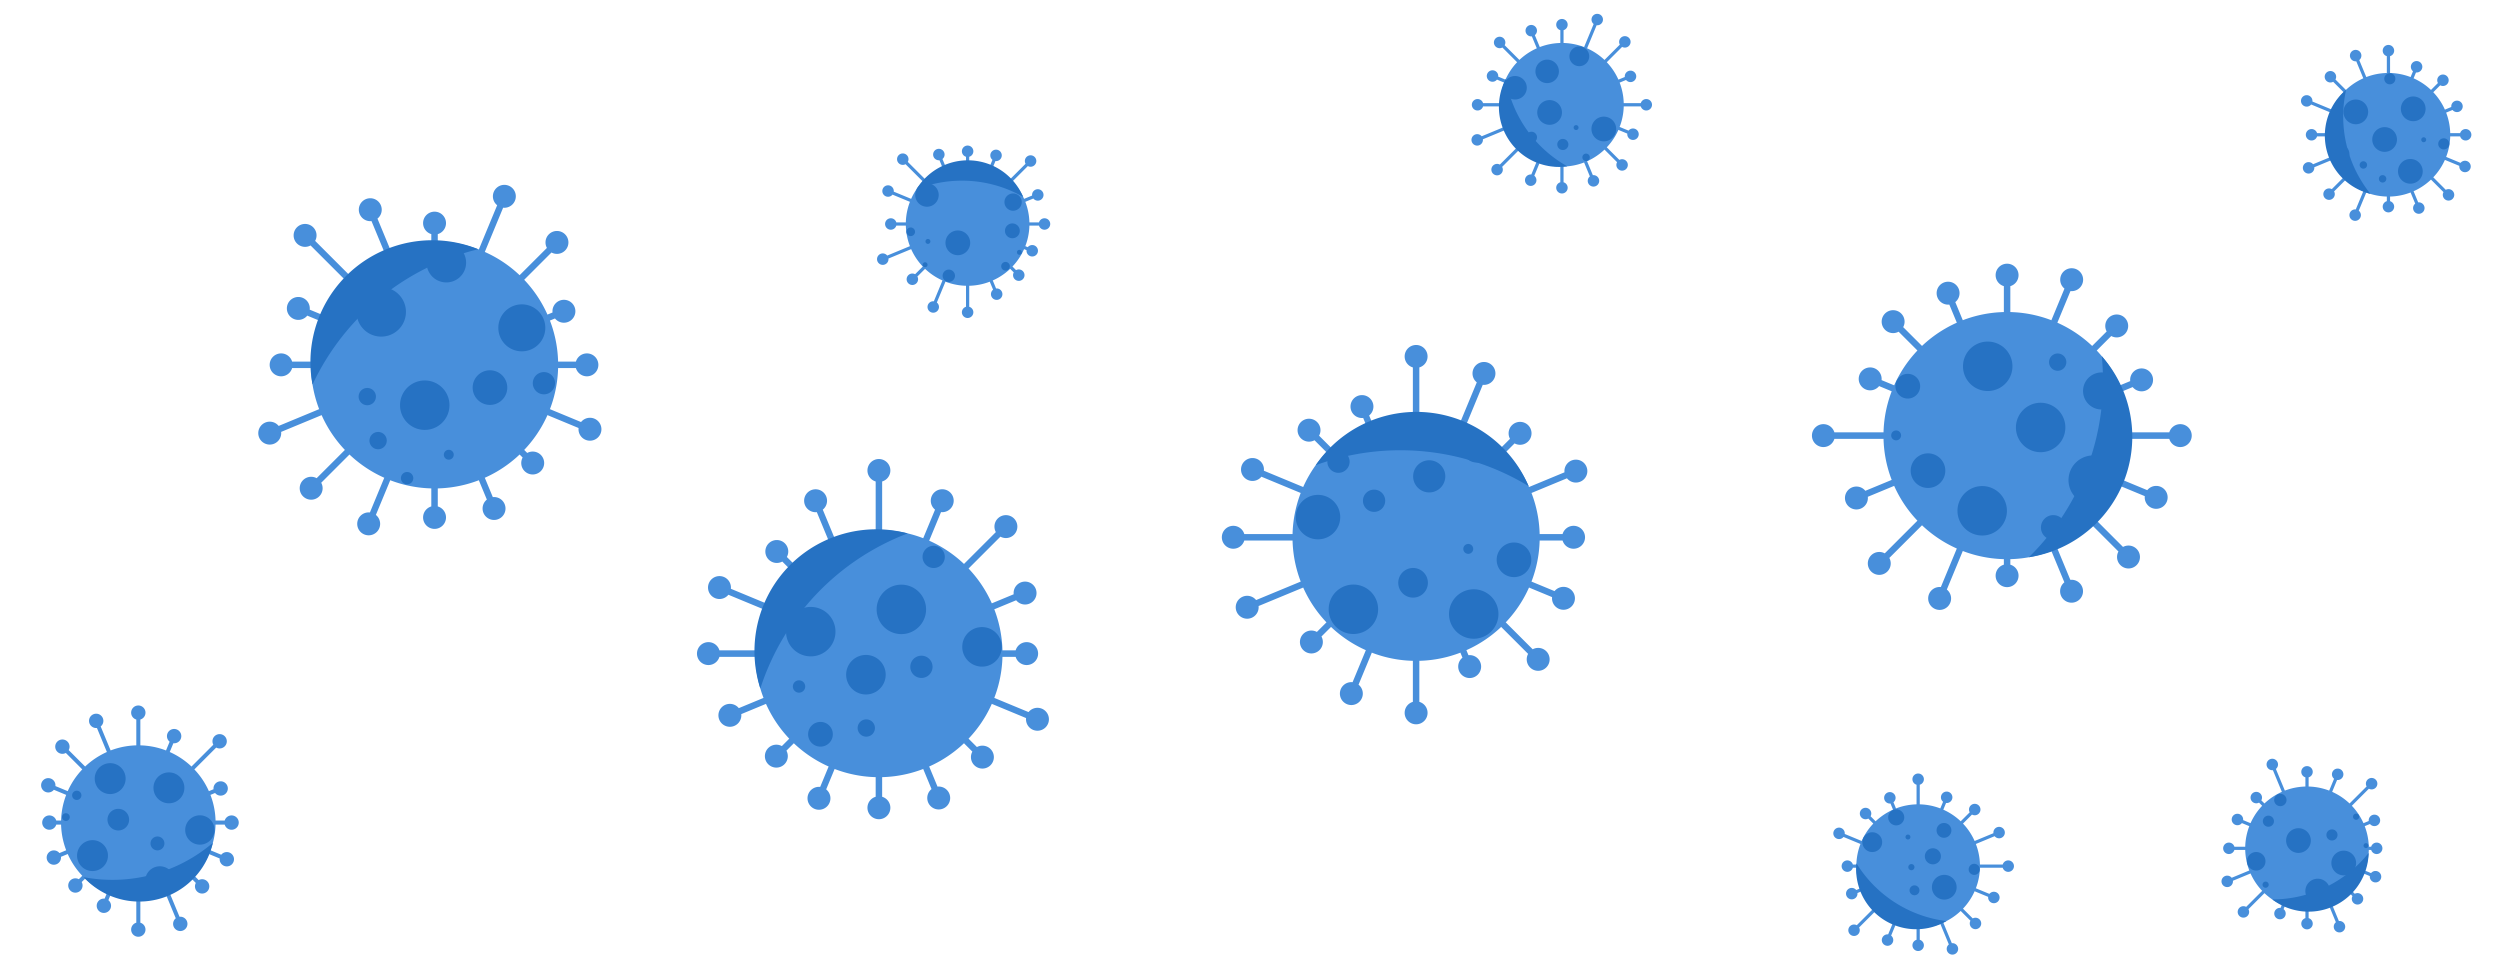 <svg xmlns="http://www.w3.org/2000/svg" version="1.1" xmlns:xlink="http://www.w3.org/1999/xlink" xmlns:svgjs="http://svgjs.dev/svgjs" width="1440" height="560" preserveAspectRatio="none" viewBox="0 0 1440 560"><g mask="url(&quot;#SvgjsMask1001&quot;)" fill="none"><path d="M577.42 374.61L577.42 378.34L591.35 378.34L591.35 374.61zM584.75 376.47 a6.6 6.6 0 1 0 13.2 0 a6.6 6.6 0 1 0 -13.2 0zM572.72 401.99L571.29 405.43L596.86 416.02L598.29 412.58zM590.98 414.3 a6.6 6.6 0 1 0 13.2 0 a6.6 6.6 0 1 0 -13.2 0zM557.89 425.48L555.26 428.12L564.56 437.41L567.19 434.78zM559.27 436.1 a6.6 6.6 0 1 0 13.2 0 a6.6 6.6 0 1 0 -13.2 0zM535.21 441.51L531.77 442.94L538.98 460.36L542.43 458.94zM534.1 459.65 a6.6 6.6 0 1 0 13.2 0 a6.6 6.6 0 1 0 -13.2 0zM508.12 447.64L504.39 447.64L504.39 465.27L508.12 465.27zM499.65 465.27 a6.6 6.6 0 1 0 13.2 0 a6.6 6.6 0 1 0 -13.2 0zM480.74 442.94L477.29 441.51L470 459.11L473.45 460.54zM465.13 459.82 a6.6 6.6 0 1 0 13.2 0 a6.6 6.6 0 1 0 -13.2 0zM457.25 428.12L454.61 425.48L445.86 434.23L448.5 436.86zM440.58 435.54 a6.6 6.6 0 1 0 13.2 0 a6.6 6.6 0 1 0 -13.2 0zM441.21 405.43L439.79 401.99L419.7 410.31L421.13 413.75zM413.81 412.03 a6.6 6.6 0 1 0 13.2 0 a6.6 6.6 0 1 0 -13.2 0zM435.08 378.34L435.08 374.61L408.06 374.61L408.06 378.34zM401.46 376.47 a6.6 6.6 0 1 0 13.2 0 a6.6 6.6 0 1 0 -13.2 0zM439.79 350.96L441.21 347.52L415.13 336.71L413.71 340.16zM407.82 338.43 a6.6 6.6 0 1 0 13.2 0 a6.6 6.6 0 1 0 -13.2 0zM454.61 327.47L457.25 324.83L448.76 316.35L446.12 318.98zM440.84 317.66 a6.6 6.6 0 1 0 13.2 0 a6.6 6.6 0 1 0 -13.2 0zM477.29 311.43L480.74 310.01L471.5 287.72L468.06 289.14zM463.18 288.43 a6.6 6.6 0 1 0 13.2 0 a6.6 6.6 0 1 0 -13.2 0zM504.39 305.3L508.12 305.3L508.12 271L504.39 271zM499.65 271 a6.6 6.6 0 1 0 13.2 0 a6.6 6.6 0 1 0 -13.2 0zM531.77 310.01L535.21 311.43L544.45 289.12L541.01 287.7zM536.13 288.41 a6.6 6.6 0 1 0 13.2 0 a6.6 6.6 0 1 0 -13.2 0zM555.26 324.83L557.89 327.47L580.72 304.64L578.08 302.01zM572.8 303.32 a6.6 6.6 0 1 0 13.2 0 a6.6 6.6 0 1 0 -13.2 0zM571.29 347.52L572.72 350.96L591.16 343.32L589.73 339.88zM583.84 341.6 a6.6 6.6 0 1 0 13.2 0 a6.6 6.6 0 1 0 -13.2 0zM435.06 376.47 a71.19 71.19 0 1 0 142.38 0 a71.19 71.19 0 1 0 -142.38 0z" fill="#488fdb"></path><path d="M437.95 396.57 A70.194 70.194 0 0 1 522.85 307.24M522.85 307.24 A142.387 142.387 0 0 0 437.95 396.57" fill="#2672c3" fill-rule="nonzero"></path><path d="M452.76 363.83 a14.24 14.24 0 1 0 28.48 0 a14.24 14.24 0 1 0 -28.48 0zM487.38 388.63 a11.39 11.39 0 1 0 22.78 0 a11.39 11.39 0 1 0 -22.78 0zM494 419.34 a4.98 4.98 0 1 0 9.96 0 a4.98 4.98 0 1 0 -9.96 0zM504.94 351.01 a14.24 14.24 0 1 0 28.48 0 a14.24 14.24 0 1 0 -28.48 0zM471.21 332.08 a3.56 3.56 0 1 0 7.12 0 a3.56 3.56 0 1 0 -7.12 0zM465.47 422.94 a7.12 7.12 0 1 0 14.24 0 a7.12 7.12 0 1 0 -14.24 0zM554.26 372.59 a11.39 11.39 0 1 0 22.78 0 a11.39 11.39 0 1 0 -22.78 0zM531.39 320.77 a6.41 6.41 0 1 0 12.82 0 a6.41 6.41 0 1 0 -12.82 0zM456.68 395.42 a3.56 3.56 0 1 0 7.12 0 a3.56 3.56 0 1 0 -7.12 0zM524.33 384.09 a6.41 6.41 0 1 0 12.82 0 a6.41 6.41 0 1 0 -12.82 0z" fill="#2672c3" fill-rule="nonzero"></path><path d="M886.85 307.61L886.85 311.34L906.38 311.34L906.38 307.61zM899.78 309.47 a6.6 6.6 0 1 0 13.2 0 a6.6 6.6 0 1 0 -13.2 0zM882.14 334.99L880.72 338.43L899.85 346.36L901.28 342.91zM893.96 344.63 a6.6 6.6 0 1 0 13.2 0 a6.6 6.6 0 1 0 -13.2 0zM867.32 358.48L864.68 361.12L884.67 381.11L887.31 378.47zM879.39 379.79 a6.6 6.6 0 1 0 13.2 0 a6.6 6.6 0 1 0 -13.2 0zM844.64 374.51L841.19 375.94L844.8 384.66L848.25 383.23zM839.93 383.95 a6.6 6.6 0 1 0 13.2 0 a6.6 6.6 0 1 0 -13.2 0zM817.54 380.64L813.81 380.64L813.81 410.6L817.54 410.6zM809.08 410.6 a6.6 6.6 0 1 0 13.2 0 a6.6 6.6 0 1 0 -13.2 0zM790.16 375.94L786.72 374.51L776.66 398.8L780.1 400.23zM771.78 399.51 a6.6 6.6 0 1 0 13.2 0 a6.6 6.6 0 1 0 -13.2 0zM766.67 361.12L764.04 358.48L754.05 368.47L756.68 371.11zM748.76 369.79 a6.6 6.6 0 1 0 13.2 0 a6.6 6.6 0 1 0 -13.2 0zM750.64 338.43L749.21 334.99L717.66 348.06L719.09 351.5zM711.78 349.78 a6.6 6.6 0 1 0 13.2 0 a6.6 6.6 0 1 0 -13.2 0zM744.51 311.34L744.51 307.61L710.38 307.61L710.38 311.34zM703.78 309.47 a6.6 6.6 0 1 0 13.2 0 a6.6 6.6 0 1 0 -13.2 0zM749.21 283.96L750.64 280.52L722.14 268.71L720.71 272.15zM714.83 270.43 a6.6 6.6 0 1 0 13.2 0 a6.6 6.6 0 1 0 -13.2 0zM764.04 260.47L766.67 257.83L755.32 246.48L752.68 249.11zM747.4 247.79 a6.6 6.6 0 1 0 13.2 0 a6.6 6.6 0 1 0 -13.2 0zM786.72 244.44L790.16 243.01L786.21 233.47L782.77 234.89zM777.89 234.18 a6.6 6.6 0 1 0 13.2 0 a6.6 6.6 0 1 0 -13.2 0zM813.81 238.3L817.54 238.3L817.54 205.31L813.81 205.31zM809.08 205.31 a6.6 6.6 0 1 0 13.2 0 a6.6 6.6 0 1 0 -13.2 0zM841.19 243.01L844.64 244.44L856.49 215.81L853.05 214.39zM848.17 215.1 a6.6 6.6 0 1 0 13.2 0 a6.6 6.6 0 1 0 -13.2 0zM864.68 257.83L867.32 260.47L876.87 250.91L874.24 248.28zM868.96 249.6 a6.6 6.6 0 1 0 13.2 0 a6.6 6.6 0 1 0 -13.2 0zM880.72 280.52L882.14 283.96L908.42 273.08L906.99 269.63zM901.11 271.36 a6.6 6.6 0 1 0 13.2 0 a6.6 6.6 0 1 0 -13.2 0zM744.49 309.47 a71.19 71.19 0 1 0 142.38 0 a71.19 71.19 0 1 0 -142.38 0z" fill="#488fdb"></path><path d="M757.85 267.95 A70.194 70.194 0 0 1 880.49 280.02M880.49 280.02 A142.387 142.387 0 0 0 757.85 267.95" fill="#2672c3" fill-rule="nonzero"></path><path d="M842.18 257.9 a8.54 8.54 0 1 0 17.08 0 a8.54 8.54 0 1 0 -17.08 0zM765.32 350.95 a14.24 14.24 0 1 0 28.48 0 a14.24 14.24 0 1 0 -28.48 0zM813.97 274.38 a9.26 9.26 0 1 0 18.52 0 a9.26 9.26 0 1 0 -18.52 0zM834.63 353.67 a14.24 14.24 0 1 0 28.48 0 a14.24 14.24 0 1 0 -28.48 0zM746.35 297.85 a12.81 12.81 0 1 0 25.62 0 a12.81 12.81 0 1 0 -25.62 0zM862.08 322.45 a9.97 9.97 0 1 0 19.94 0 a9.97 9.97 0 1 0 -19.94 0zM805.39 335.69 a8.54 8.54 0 1 0 17.08 0 a8.54 8.54 0 1 0 -17.08 0zM785.06 288.44 a6.41 6.41 0 1 0 12.82 0 a6.41 6.41 0 1 0 -12.82 0zM842.87 316.17 a2.85 2.85 0 1 0 5.7 0 a2.85 2.85 0 1 0 -5.7 0zM764.55 265.94 a6.41 6.41 0 1 0 12.82 0 a6.41 6.41 0 1 0 -12.82 0z" fill="#2672c3" fill-rule="nonzero"></path><path d="M592.94 128.09L592.94 129.95L601.63 129.95L601.63 128.09zM598.33 129.02 a3.3 3.3 0 1 0 6.6 0 a3.3 3.3 0 1 0 -6.6 0zM590.58 141.78L589.87 143.5L594.21 145.3L594.93 143.58zM591.27 144.44 a3.3 3.3 0 1 0 6.6 0 a3.3 3.3 0 1 0 -6.6 0zM583.17 153.52L581.85 154.84L586.16 159.15L587.48 157.83zM583.52 158.49 a3.3 3.3 0 1 0 6.6 0 a3.3 3.3 0 1 0 -6.6 0zM571.83 161.54L570.11 162.25L573.23 169.79L574.95 169.08zM570.79 169.44 a3.3 3.3 0 1 0 6.6 0 a3.3 3.3 0 1 0 -6.6 0zM558.28 164.61L556.42 164.61L556.42 179.87L558.28 179.87zM554.05 179.87 a3.3 3.3 0 1 0 6.6 0 a3.3 3.3 0 1 0 -6.6 0zM544.59 162.25L542.87 161.54L536.69 176.46L538.41 177.17zM534.25 176.82 a3.3 3.3 0 1 0 6.6 0 a3.3 3.3 0 1 0 -6.6 0zM532.85 154.84L531.53 153.52L524.86 160.19L526.18 161.51zM522.22 160.85 a3.3 3.3 0 1 0 6.6 0 a3.3 3.3 0 1 0 -6.6 0zM524.83 143.5L524.12 141.78L508.12 148.41L508.83 150.13zM505.17 149.27 a3.3 3.3 0 1 0 6.6 0 a3.3 3.3 0 1 0 -6.6 0zM521.77 129.95L521.77 128.09L513.11 128.09L513.11 129.95zM509.81 129.02 a3.3 3.3 0 1 0 6.6 0 a3.3 3.3 0 1 0 -6.6 0zM524.12 116.26L524.83 114.54L511.88 109.18L511.17 110.9zM508.22 110.04 a3.3 3.3 0 1 0 6.6 0 a3.3 3.3 0 1 0 -6.6 0zM531.53 104.52L532.85 103.2L520.66 91.02L519.35 92.33zM516.7 91.68 a3.3 3.3 0 1 0 6.6 0 a3.3 3.3 0 1 0 -6.6 0zM542.87 96.5L544.59 95.79L541.64 88.67L539.92 89.38zM537.48 89.02 a3.3 3.3 0 1 0 6.6 0 a3.3 3.3 0 1 0 -6.6 0zM556.42 93.44L558.28 93.44L558.28 87.14L556.42 87.14zM554.05 87.14 a3.3 3.3 0 1 0 6.6 0 a3.3 3.3 0 1 0 -6.6 0zM570.11 95.79L571.83 96.5L574.58 89.86L572.86 89.15zM570.42 89.5 a3.3 3.3 0 1 0 6.6 0 a3.3 3.3 0 1 0 -6.6 0zM581.85 103.2L583.17 104.52L594.28 93.41L592.96 92.09zM590.32 92.75 a3.3 3.3 0 1 0 6.6 0 a3.3 3.3 0 1 0 -6.6 0zM589.87 114.54L590.58 116.26L598.12 113.14L597.41 111.42zM594.47 112.28 a3.3 3.3 0 1 0 6.6 0 a3.3 3.3 0 1 0 -6.6 0zM521.75 129.02 a35.6 35.6 0 1 0 71.2 0 a35.6 35.6 0 1 0 -71.2 0z" fill="#488fdb"></path><path d="M527.87 109.07 A34.597 34.597 0 0 1 589.33 113.39M589.33 113.39 A71.194 71.194 0 0 0 527.87 109.07" fill="#2672c3" fill-rule="nonzero"></path><path d="M522.08 133.51 a2.49 2.49 0 1 0 4.98 0 a2.49 2.49 0 1 0 -4.98 0zM527.18 112.32 a6.76 6.76 0 1 0 13.52 0 a6.76 6.76 0 1 0 -13.52 0zM542.95 158.84 a3.56 3.56 0 1 0 7.12 0 a3.56 3.56 0 1 0 -7.12 0zM531.43 152.49 a1.42 1.42 0 1 0 2.84 0 a1.42 1.42 0 1 0 -2.84 0zM544.59 139.87 a7.12 7.12 0 1 0 14.24 0 a7.12 7.12 0 1 0 -14.24 0zM585.76 145.33 a1.42 1.42 0 1 0 2.84 0 a1.42 1.42 0 1 0 -2.84 0zM578.86 132.96 a4.27 4.27 0 1 0 8.54 0 a4.27 4.27 0 1 0 -8.54 0zM578.56 116.41 a4.98 4.98 0 1 0 9.96 0 a4.98 4.98 0 1 0 -9.96 0zM576.69 153.36 a2.49 2.49 0 1 0 4.98 0 a2.49 2.49 0 1 0 -4.98 0zM533.07 139.06 a1.42 1.42 0 1 0 2.84 0 a1.42 1.42 0 1 0 -2.84 0z" fill="#2672c3" fill-rule="nonzero"></path><path d="M321.47 208.29L321.47 212.02L338.06 212.02L338.06 208.29zM331.46 210.16 a6.6 6.6 0 1 0 13.2 0 a6.6 6.6 0 1 0 -13.2 0zM316.76 235.67L315.34 239.11L339.11 248.96L340.53 245.52zM333.22 247.24 a6.6 6.6 0 1 0 13.2 0 a6.6 6.6 0 1 0 -13.2 0zM301.94 259.16L299.3 261.8L305.53 268.02L308.16 265.39zM300.24 266.7 a6.6 6.6 0 1 0 13.2 0 a6.6 6.6 0 1 0 -13.2 0zM279.25 275.2L275.81 276.62L282.85 293.61L286.29 292.19zM277.97 292.9 a6.6 6.6 0 1 0 13.2 0 a6.6 6.6 0 1 0 -13.2 0zM252.16 281.33L248.43 281.33L248.43 298.04L252.16 298.04zM243.7 298.04 a6.6 6.6 0 1 0 13.2 0 a6.6 6.6 0 1 0 -13.2 0zM224.78 276.62L221.34 275.2L210.64 301.03L214.08 302.45zM205.76 301.74 a6.6 6.6 0 1 0 13.2 0 a6.6 6.6 0 1 0 -13.2 0zM201.29 261.8L198.66 259.16L177.91 279.91L180.54 282.55zM172.63 281.23 a6.6 6.6 0 1 0 13.2 0 a6.6 6.6 0 1 0 -13.2 0zM185.26 239.11L183.83 235.67L154.66 247.76L156.08 251.2zM148.77 249.48 a6.6 6.6 0 1 0 13.2 0 a6.6 6.6 0 1 0 -13.2 0zM179.13 212.02L179.13 208.29L161.93 208.29L161.93 212.02zM155.33 210.16 a6.6 6.6 0 1 0 13.2 0 a6.6 6.6 0 1 0 -13.2 0zM183.83 184.64L185.26 181.2L172.56 175.94L171.13 179.38zM165.24 177.66 a6.6 6.6 0 1 0 13.2 0 a6.6 6.6 0 1 0 -13.2 0zM198.66 161.15L201.29 158.51L177.05 134.27L174.42 136.91zM169.13 135.59 a6.6 6.6 0 1 0 13.2 0 a6.6 6.6 0 1 0 -13.2 0zM221.34 145.12L224.78 143.69L215 120.08L211.56 121.5zM206.68 120.79 a6.6 6.6 0 1 0 13.2 0 a6.6 6.6 0 1 0 -13.2 0zM248.43 138.99L252.16 138.99L252.16 128.52L248.43 128.52zM243.7 128.52 a6.6 6.6 0 1 0 13.2 0 a6.6 6.6 0 1 0 -13.2 0zM275.81 143.69L279.25 145.12L292.23 113.79L288.79 112.36zM283.91 113.08 a6.6 6.6 0 1 0 13.2 0 a6.6 6.6 0 1 0 -13.2 0zM299.3 158.51L301.94 161.15L322.13 140.96L319.49 138.33zM314.21 139.64 a6.6 6.6 0 1 0 13.2 0 a6.6 6.6 0 1 0 -13.2 0zM315.34 181.2L316.76 184.64L325.53 181.01L324.1 177.57zM318.22 179.29 a6.6 6.6 0 1 0 13.2 0 a6.6 6.6 0 1 0 -13.2 0zM179.11 210.16 a71.19 71.19 0 1 0 142.38 0 a71.19 71.19 0 1 0 -142.38 0z" fill="#488fdb"></path><path d="M180.01 221.5 A70.194 70.194 0 0 1 275.47 143.56M275.47 143.56 A142.387 142.387 0 0 0 180.01 221.5" fill="#2672c3" fill-rule="nonzero"></path><path d="M230.93 275.43 a3.56 3.56 0 1 0 7.12 0 a3.56 3.56 0 1 0 -7.12 0zM205.35 179.65 a14.24 14.24 0 1 0 28.48 0 a14.24 14.24 0 1 0 -28.48 0zM230.42 233.39 a14.24 14.24 0 1 0 28.48 0 a14.24 14.24 0 1 0 -28.48 0zM272.25 223.26 a9.97 9.97 0 1 0 19.94 0 a9.97 9.97 0 1 0 -19.94 0zM306.89 220.73 a6.41 6.41 0 1 0 12.82 0 a6.41 6.41 0 1 0 -12.82 0zM287.04 188.84 a13.53 13.53 0 1 0 27.06 0 a13.53 13.53 0 1 0 -27.06 0zM245.7 151.29 a11.39 11.39 0 1 0 22.78 0 a11.39 11.39 0 1 0 -22.78 0zM212.81 253.79 a4.98 4.98 0 1 0 9.96 0 a4.98 4.98 0 1 0 -9.96 0zM255.65 261.93 a2.85 2.85 0 1 0 5.7 0 a2.85 2.85 0 1 0 -5.7 0zM206.57 228.44 a4.98 4.98 0 1 0 9.96 0 a4.98 4.98 0 1 0 -9.96 0z" fill="#2672c3" fill-rule="nonzero"></path><path d="M1140.44 497.96L1140.44 499.82L1156.74 499.82L1156.74 497.96zM1153.44 498.89 a3.3 3.3 0 1 0 6.6 0 a3.3 3.3 0 1 0 -6.6 0zM1138.09 511.65L1137.38 513.37L1148.12 517.81L1148.83 516.09zM1145.17 516.95 a3.3 3.3 0 1 0 6.6 0 a3.3 3.3 0 1 0 -6.6 0zM1130.68 523.39L1129.36 524.71L1137.22 532.57L1138.54 531.25zM1134.58 531.91 a3.3 3.3 0 1 0 6.6 0 a3.3 3.3 0 1 0 -6.6 0zM1119.34 531.41L1117.62 532.12L1123.74 546.91L1125.47 546.2zM1121.3 546.56 a3.3 3.3 0 1 0 6.6 0 a3.3 3.3 0 1 0 -6.6 0zM1105.79 534.47L1103.93 534.47L1103.93 544.49L1105.79 544.49zM1101.56 544.49 a3.3 3.3 0 1 0 6.6 0 a3.3 3.3 0 1 0 -6.6 0zM1092.1 532.12L1090.38 531.41L1086.36 541.13L1088.08 541.84zM1083.92 541.48 a3.3 3.3 0 1 0 6.6 0 a3.3 3.3 0 1 0 -6.6 0zM1080.36 524.71L1079.04 523.39L1067.27 535.16L1068.59 536.48zM1064.63 535.82 a3.3 3.3 0 1 0 6.6 0 a3.3 3.3 0 1 0 -6.6 0zM1072.34 513.37L1071.63 511.65L1066.25 513.87L1066.96 515.6zM1063.31 514.73 a3.3 3.3 0 1 0 6.6 0 a3.3 3.3 0 1 0 -6.6 0zM1069.28 499.82L1069.28 497.96L1064.08 497.96L1064.08 499.82zM1060.78 498.89 a3.3 3.3 0 1 0 6.6 0 a3.3 3.3 0 1 0 -6.6 0zM1071.63 486.13L1072.34 484.41L1059.65 479.15L1058.93 480.87zM1055.99 480.01 a3.3 3.3 0 1 0 6.6 0 a3.3 3.3 0 1 0 -6.6 0zM1079.04 474.39L1080.36 473.07L1075.22 467.93L1073.9 469.25zM1071.26 468.59 a3.3 3.3 0 1 0 6.6 0 a3.3 3.3 0 1 0 -6.6 0zM1090.38 466.37L1092.1 465.66L1089.42 459.18L1087.7 459.89zM1085.26 459.54 a3.3 3.3 0 1 0 6.6 0 a3.3 3.3 0 1 0 -6.6 0zM1103.93 463.3L1105.79 463.3L1105.79 448.84L1103.93 448.84zM1101.56 448.84 a3.3 3.3 0 1 0 6.6 0 a3.3 3.3 0 1 0 -6.6 0zM1117.62 465.66L1119.34 466.37L1122.14 459.61L1120.42 458.89zM1117.98 459.25 a3.3 3.3 0 1 0 6.6 0 a3.3 3.3 0 1 0 -6.6 0zM1129.36 473.07L1130.68 474.39L1138.11 466.95L1136.8 465.64zM1134.15 466.3 a3.3 3.3 0 1 0 6.6 0 a3.3 3.3 0 1 0 -6.6 0zM1137.38 484.41L1138.09 486.13L1151.85 480.43L1151.14 478.71zM1148.19 479.57 a3.3 3.3 0 1 0 6.6 0 a3.3 3.3 0 1 0 -6.6 0zM1069.26 498.89 a35.6 35.6 0 1 0 71.2 0 a35.6 35.6 0 1 0 -71.2 0z" fill="#488fdb"></path><path d="M1121.14 530.54 A34.597 34.597 0 0 1 1069.3 497.24M1069.3 497.24 A71.194 71.194 0 0 0 1121.14 530.54" fill="#2672c3" fill-rule="nonzero"></path><path d="M1087.59 470.79 a4.63 4.63 0 1 0 9.26 0 a4.63 4.63 0 1 0 -9.26 0zM1097.56 482.13 a1.42 1.42 0 1 0 2.84 0 a1.42 1.42 0 1 0 -2.84 0zM1072.73 485.08 a5.7 5.7 0 1 0 11.4 0 a5.7 5.7 0 1 0 -11.4 0zM1112.78 511.04 a7.12 7.12 0 1 0 14.24 0 a7.12 7.12 0 1 0 -14.24 0zM1133.95 500.75 a3.2 3.2 0 1 0 6.4 0 a3.2 3.2 0 1 0 -6.4 0zM1108.71 493.23 a4.63 4.63 0 1 0 9.26 0 a4.63 4.63 0 1 0 -9.26 0zM1099.3 531.46 a2.85 2.85 0 1 0 5.7 0 a2.85 2.85 0 1 0 -5.7 0zM1099.18 499.48 a1.78 1.78 0 1 0 3.56 0 a1.78 1.78 0 1 0 -3.56 0zM1115.46 478.3 a4.27 4.27 0 1 0 8.54 0 a4.27 4.27 0 1 0 -8.54 0zM1099.9 512.82 a2.85 2.85 0 1 0 5.7 0 a2.85 2.85 0 1 0 -5.7 0z" fill="#2672c3" fill-rule="nonzero"></path><path d="M1364.42 487.7L1364.42 489.56L1368.97 489.56L1368.97 487.7zM1365.67 488.63 a3.3 3.3 0 1 0 6.6 0 a3.3 3.3 0 1 0 -6.6 0zM1362.07 501.39L1361.36 503.11L1367.95 505.84L1368.66 504.12zM1365 504.98 a3.3 3.3 0 1 0 6.6 0 a3.3 3.3 0 1 0 -6.6 0zM1354.66 513.13L1353.34 514.45L1357.27 518.38L1358.58 517.06zM1354.63 517.72 a3.3 3.3 0 1 0 6.6 0 a3.3 3.3 0 1 0 -6.6 0zM1343.32 521.15L1341.6 521.86L1346.68 534.13L1348.4 533.42zM1344.24 533.78 a3.3 3.3 0 1 0 6.6 0 a3.3 3.3 0 1 0 -6.6 0zM1329.77 524.21L1327.91 524.21L1327.91 532.02L1329.77 532.02zM1325.54 532.02 a3.3 3.3 0 1 0 6.6 0 a3.3 3.3 0 1 0 -6.6 0zM1316.08 521.86L1314.36 521.15L1312.41 525.86L1314.13 526.57zM1309.97 526.22 a3.3 3.3 0 1 0 6.6 0 a3.3 3.3 0 1 0 -6.6 0zM1304.34 514.45L1303.02 513.13L1291.55 524.6L1292.87 525.92zM1288.91 525.26 a3.3 3.3 0 1 0 6.6 0 a3.3 3.3 0 1 0 -6.6 0zM1296.32 503.11L1295.61 501.39L1282.52 506.81L1283.24 508.53zM1279.58 507.67 a3.3 3.3 0 1 0 6.6 0 a3.3 3.3 0 1 0 -6.6 0zM1293.25 489.56L1293.25 487.7L1283.84 487.7L1283.84 489.56zM1280.54 488.63 a3.3 3.3 0 1 0 6.6 0 a3.3 3.3 0 1 0 -6.6 0zM1295.61 475.87L1296.32 474.15L1289.11 471.17L1288.4 472.89zM1285.46 472.03 a3.3 3.3 0 1 0 6.6 0 a3.3 3.3 0 1 0 -6.6 0zM1303.02 464.13L1304.34 462.81L1300.28 458.75L1298.96 460.07zM1296.32 459.41 a3.3 3.3 0 1 0 6.6 0 a3.3 3.3 0 1 0 -6.6 0zM1314.36 456.11L1316.08 455.4L1309.7 439.99L1307.98 440.7zM1305.54 440.34 a3.3 3.3 0 1 0 6.6 0 a3.3 3.3 0 1 0 -6.6 0zM1327.91 453.05L1329.77 453.05L1329.77 444.58L1327.91 444.58zM1325.54 444.58 a3.3 3.3 0 1 0 6.6 0 a3.3 3.3 0 1 0 -6.6 0zM1341.6 455.4L1343.32 456.11L1347.36 446.35L1345.64 445.64zM1343.2 446 a3.3 3.3 0 1 0 6.6 0 a3.3 3.3 0 1 0 -6.6 0zM1353.34 462.81L1354.66 464.13L1366.72 452.06L1365.41 450.75zM1362.76 451.4 a3.3 3.3 0 1 0 6.6 0 a3.3 3.3 0 1 0 -6.6 0zM1361.36 474.15L1362.07 475.87L1368.03 473.41L1367.32 471.68zM1364.37 472.54 a3.3 3.3 0 1 0 6.6 0 a3.3 3.3 0 1 0 -6.6 0zM1293.24 488.63 a35.6 35.6 0 1 0 71.2 0 a35.6 35.6 0 1 0 -71.2 0z" fill="#488fdb"></path><path d="M1364.34 491.3 A34.597 34.597 0 0 1 1308.84 518.08M1308.84 518.08 A71.194 71.194 0 0 0 1364.34 491.3" fill="#2672c3" fill-rule="nonzero"></path><path d="M1327.88 513.26 a7.12 7.12 0 1 0 14.24 0 a7.12 7.12 0 1 0 -14.24 0zM1342.87 497.1 a7.12 7.12 0 1 0 14.24 0 a7.12 7.12 0 1 0 -14.24 0zM1340.01 480.93 a3.2 3.2 0 1 0 6.4 0 a3.2 3.2 0 1 0 -6.4 0zM1361.4 487.08 a1.42 1.42 0 1 0 2.84 0 a1.42 1.42 0 1 0 -2.84 0zM1294.24 496.1 a5.34 5.34 0 1 0 10.68 0 a5.34 5.34 0 1 0 -10.68 0zM1316.8 484.16 a7.12 7.12 0 1 0 14.24 0 a7.12 7.12 0 1 0 -14.24 0zM1309.92 460.8 a3.56 3.56 0 1 0 7.12 0 a3.56 3.56 0 1 0 -7.12 0zM1303.4 473.01 a3.2 3.2 0 1 0 6.4 0 a3.2 3.2 0 1 0 -6.4 0zM1355.34 470.43 a1.78 1.78 0 1 0 3.56 0 a1.78 1.78 0 1 0 -3.56 0zM1303.21 509.58 a1.78 1.78 0 1 0 3.56 0 a1.78 1.78 0 1 0 -3.56 0z" fill="#2672c3" fill-rule="nonzero"></path><path d="M1411.33 76.69L1411.33 78.56L1420.21 78.56L1420.21 76.69zM1416.91 77.63 a3.3 3.3 0 1 0 6.6 0 a3.3 3.3 0 1 0 -6.6 0zM1408.98 90.38L1408.26 92.1L1419.49 96.75L1420.2 95.03zM1416.55 95.89 a3.3 3.3 0 1 0 6.6 0 a3.3 3.3 0 1 0 -6.6 0zM1401.57 102.13L1400.25 103.45L1409.69 112.89L1411.01 111.58zM1407.05 112.24 a3.3 3.3 0 1 0 6.6 0 a3.3 3.3 0 1 0 -6.6 0zM1390.22 110.15L1388.5 110.86L1392.37 120.21L1394.1 119.5zM1389.94 119.85 a3.3 3.3 0 1 0 6.6 0 a3.3 3.3 0 1 0 -6.6 0zM1376.68 113.21L1374.81 113.21L1374.81 119.04L1376.68 119.04zM1372.44 119.04 a3.3 3.3 0 1 0 6.6 0 a3.3 3.3 0 1 0 -6.6 0zM1362.99 110.86L1361.27 110.15L1355.71 123.55L1357.44 124.26zM1353.27 123.91 a3.3 3.3 0 1 0 6.6 0 a3.3 3.3 0 1 0 -6.6 0zM1351.24 103.45L1349.92 102.13L1340.88 111.17L1342.2 112.49zM1338.24 111.83 a3.3 3.3 0 1 0 6.6 0 a3.3 3.3 0 1 0 -6.6 0zM1343.23 92.1L1342.51 90.38L1329.39 95.82L1330.11 97.54zM1326.45 96.68 a3.3 3.3 0 1 0 6.6 0 a3.3 3.3 0 1 0 -6.6 0zM1340.16 78.56L1340.16 76.69L1331.46 76.69L1331.46 78.56zM1328.16 77.63 a3.3 3.3 0 1 0 6.6 0 a3.3 3.3 0 1 0 -6.6 0zM1342.51 64.87L1343.23 63.15L1329.02 57.26L1328.3 58.98zM1325.36 58.12 a3.3 3.3 0 1 0 6.6 0 a3.3 3.3 0 1 0 -6.6 0zM1349.92 53.12L1351.24 51.81L1342.98 43.55L1341.66 44.86zM1339.02 44.21 a3.3 3.3 0 1 0 6.6 0 a3.3 3.3 0 1 0 -6.6 0zM1361.27 45.11L1362.99 44.39L1357.72 31.67L1356 32.39zM1353.56 32.03 a3.3 3.3 0 1 0 6.6 0 a3.3 3.3 0 1 0 -6.6 0zM1374.81 42.04L1376.68 42.04L1376.68 29.18L1374.81 29.18zM1372.44 29.18 a3.3 3.3 0 1 0 6.6 0 a3.3 3.3 0 1 0 -6.6 0zM1388.5 44.39L1390.22 45.11L1392.83 38.82L1391.1 38.11zM1388.66 38.47 a3.3 3.3 0 1 0 6.6 0 a3.3 3.3 0 1 0 -6.6 0zM1400.25 51.81L1401.57 53.12L1407.8 46.89L1406.48 45.58zM1403.84 46.23 a3.3 3.3 0 1 0 6.6 0 a3.3 3.3 0 1 0 -6.6 0zM1408.26 63.15L1408.98 64.87L1415.58 62.13L1414.87 60.41zM1411.93 61.27 a3.3 3.3 0 1 0 6.6 0 a3.3 3.3 0 1 0 -6.6 0zM1340.14 77.63 a35.6 35.6 0 1 0 71.2 0 a35.6 35.6 0 1 0 -71.2 0z" fill="#488fdb"></path><path d="M1365.41 111.69 A34.597 34.597 0 0 1 1351.36 51.69M1351.36 51.69 A71.194 71.194 0 0 0 1365.41 111.69" fill="#2672c3" fill-rule="nonzero"></path><path d="M1382.9 62.69 a7.12 7.12 0 1 0 14.24 0 a7.12 7.12 0 1 0 -14.24 0zM1381.25 98.69 a7.12 7.12 0 1 0 14.24 0 a7.12 7.12 0 1 0 -14.24 0zM1404.42 82.87 a3.2 3.2 0 1 0 6.4 0 a3.2 3.2 0 1 0 -6.4 0zM1342.58 88.7 a5.34 5.34 0 1 0 10.68 0 a5.34 5.34 0 1 0 -10.68 0zM1349.82 64.45 a7.12 7.12 0 1 0 14.24 0 a7.12 7.12 0 1 0 -14.24 0zM1370.24 103.01 a2.14 2.14 0 1 0 4.28 0 a2.14 2.14 0 1 0 -4.28 0zM1373.34 45.38 a3.2 3.2 0 1 0 6.4 0 a3.2 3.2 0 1 0 -6.4 0zM1394.64 80.49 a1.42 1.42 0 1 0 2.84 0 a1.42 1.42 0 1 0 -2.84 0zM1359.16 95.02 a2.14 2.14 0 1 0 4.28 0 a2.14 2.14 0 1 0 -4.28 0zM1366.42 80.35 a7.12 7.12 0 1 0 14.24 0 a7.12 7.12 0 1 0 -14.24 0z" fill="#2672c3" fill-rule="nonzero"></path><path d="M1227.25 249.04L1227.25 252.77L1255.84 252.77L1255.84 249.04zM1249.24 250.91 a6.6 6.6 0 1 0 13.2 0 a6.6 6.6 0 1 0 -13.2 0zM1222.55 276.42L1221.12 279.86L1241.24 288.2L1242.67 284.75zM1235.36 286.48 a6.6 6.6 0 1 0 13.2 0 a6.6 6.6 0 1 0 -13.2 0zM1207.73 299.91L1205.09 302.55L1224.71 322.16L1227.34 319.53zM1219.42 320.84 a6.6 6.6 0 1 0 13.2 0 a6.6 6.6 0 1 0 -13.2 0zM1185.04 315.94L1181.6 317.37L1191.49 341.26L1194.94 339.84zM1186.62 340.55 a6.6 6.6 0 1 0 13.2 0 a6.6 6.6 0 1 0 -13.2 0zM1157.95 322.07L1154.22 322.07L1154.22 331.59L1157.95 331.59zM1149.48 331.59 a6.6 6.6 0 1 0 13.2 0 a6.6 6.6 0 1 0 -13.2 0zM1130.57 317.37L1127.13 315.94L1115.51 343.99L1118.95 345.42zM1110.63 344.71 a6.6 6.6 0 1 0 13.2 0 a6.6 6.6 0 1 0 -13.2 0zM1107.08 302.55L1104.44 299.91L1081.14 323.21L1083.78 325.85zM1075.86 324.53 a6.6 6.6 0 1 0 13.2 0 a6.6 6.6 0 1 0 -13.2 0zM1091.05 279.86L1089.62 276.42L1068.58 285.13L1070.01 288.58zM1062.7 286.85 a6.6 6.6 0 1 0 13.2 0 a6.6 6.6 0 1 0 -13.2 0zM1084.91 252.77L1084.91 249.04L1050.28 249.04L1050.28 252.77zM1043.68 250.91 a6.6 6.6 0 1 0 13.2 0 a6.6 6.6 0 1 0 -13.2 0zM1089.62 225.39L1091.05 221.95L1077.94 216.52L1076.51 219.96zM1070.62 218.24 a6.6 6.6 0 1 0 13.2 0 a6.6 6.6 0 1 0 -13.2 0zM1104.44 201.9L1107.08 199.26L1091.76 183.95L1089.13 186.58zM1083.84 185.27 a6.6 6.6 0 1 0 13.2 0 a6.6 6.6 0 1 0 -13.2 0zM1127.13 185.87L1130.57 184.44L1123.82 168.15L1120.38 169.58zM1115.5 168.87 a6.6 6.6 0 1 0 13.2 0 a6.6 6.6 0 1 0 -13.2 0zM1154.22 179.74L1157.95 179.74L1157.95 158.49L1154.22 158.49zM1149.48 158.49 a6.6 6.6 0 1 0 13.2 0 a6.6 6.6 0 1 0 -13.2 0zM1181.6 184.44L1185.04 185.87L1195.01 161.81L1191.56 160.38zM1186.68 161.1 a6.6 6.6 0 1 0 13.2 0 a6.6 6.6 0 1 0 -13.2 0zM1205.09 199.26L1207.73 201.9L1220.55 189.07L1217.92 186.44zM1212.63 187.75 a6.6 6.6 0 1 0 13.2 0 a6.6 6.6 0 1 0 -13.2 0zM1221.12 221.95L1222.55 225.39L1234.27 220.54L1232.85 217.09zM1226.96 218.81 a6.6 6.6 0 1 0 13.2 0 a6.6 6.6 0 1 0 -13.2 0zM1084.89 250.91 a71.19 71.19 0 1 0 142.38 0 a71.19 71.19 0 1 0 -142.38 0z" fill="#488fdb"></path><path d="M1210.62 205.14 A70.194 70.194 0 0 1 1168.59 320.99M1168.59 320.99 A142.387 142.387 0 0 0 1210.62 205.14" fill="#2672c3" fill-rule="nonzero"></path><path d="M1127.51 294.22 a14.24 14.24 0 1 0 28.48 0 a14.24 14.24 0 1 0 -28.48 0zM1130.69 210.99 a14.24 14.24 0 1 0 28.48 0 a14.24 14.24 0 1 0 -28.48 0zM1100.56 271.1 a9.97 9.97 0 1 0 19.94 0 a9.97 9.97 0 1 0 -19.94 0zM1191.46 276.56 a14.24 14.24 0 1 0 28.48 0 a14.24 14.24 0 1 0 -28.48 0zM1091.77 222.45 a7.12 7.12 0 1 0 14.24 0 a7.12 7.12 0 1 0 -14.24 0zM1199.84 225.2 a10.68 10.68 0 1 0 21.36 0 a10.68 10.68 0 1 0 -21.36 0zM1175.58 303.83 a7.12 7.12 0 1 0 14.24 0 a7.12 7.12 0 1 0 -14.24 0zM1089.32 250.79 a2.85 2.85 0 1 0 5.7 0 a2.85 2.85 0 1 0 -5.7 0zM1180.25 208.59 a4.98 4.98 0 1 0 9.96 0 a4.98 4.98 0 1 0 -9.96 0zM1161.17 246.23 a14.24 14.24 0 1 0 28.48 0 a14.24 14.24 0 1 0 -28.48 0z" fill="#2672c3" fill-rule="nonzero"></path><path d="M124.15 472.64L124.15 474.97L133.39 474.97L133.39 472.64zM129.26 473.81 a4.13 4.13 0 1 0 8.26 0 a4.13 4.13 0 1 0 -8.26 0zM121.21 489.75L120.32 491.91L130.21 496L131.1 493.85zM126.52 494.92 a4.13 4.13 0 1 0 8.26 0 a4.13 4.13 0 1 0 -8.26 0zM111.95 504.44L110.3 506.08L115.61 511.39L117.25 509.74zM112.3 510.56 a4.13 4.13 0 1 0 8.26 0 a4.13 4.13 0 1 0 -8.26 0zM97.77 514.46L95.62 515.35L102.76 532.6L104.92 531.71zM99.71 532.15 a4.13 4.13 0 1 0 8.26 0 a4.13 4.13 0 1 0 -8.26 0zM80.84 518.29L78.51 518.29L78.51 535.44L80.84 535.44zM75.54 535.44 a4.13 4.13 0 1 0 8.26 0 a4.13 4.13 0 1 0 -8.26 0zM63.73 515.35L61.57 514.46L58.75 521.27L60.9 522.17zM55.7 521.72 a4.13 4.13 0 1 0 8.26 0 a4.13 4.13 0 1 0 -8.26 0zM49.04 506.08L47.4 504.44L42.61 509.22L44.26 510.87zM39.3 510.05 a4.13 4.13 0 1 0 8.26 0 a4.13 4.13 0 1 0 -8.26 0zM39.02 491.91L38.13 489.75L30.57 492.89L31.46 495.04zM26.88 493.96 a4.13 4.13 0 1 0 8.26 0 a4.13 4.13 0 1 0 -8.26 0zM35.19 474.97L35.19 472.64L28.44 472.64L28.44 474.97zM24.31 473.81 a4.13 4.13 0 1 0 8.26 0 a4.13 4.13 0 1 0 -8.26 0zM38.13 457.86L39.02 455.71L28.26 451.25L27.37 453.4zM23.68 452.33 a4.13 4.13 0 1 0 8.26 0 a4.13 4.13 0 1 0 -8.26 0zM47.4 443.18L49.04 441.53L36.77 429.26L35.12 430.9zM31.81 430.08 a4.13 4.13 0 1 0 8.26 0 a4.13 4.13 0 1 0 -8.26 0zM61.57 433.16L63.73 432.27L56.48 414.78L54.33 415.67zM51.28 415.22 a4.13 4.13 0 1 0 8.26 0 a4.13 4.13 0 1 0 -8.26 0zM78.51 429.33L80.84 429.33L80.84 410.49L78.51 410.49zM75.54 410.49 a4.13 4.13 0 1 0 8.26 0 a4.13 4.13 0 1 0 -8.26 0zM95.62 432.27L97.77 433.16L101.38 424.46L99.22 423.56zM96.17 424.01 a4.13 4.13 0 1 0 8.26 0 a4.13 4.13 0 1 0 -8.26 0zM110.3 441.53L111.95 443.18L127.33 427.8L125.68 426.15zM122.38 426.98 a4.13 4.13 0 1 0 8.26 0 a4.13 4.13 0 1 0 -8.26 0zM120.32 455.71L121.21 457.86L127.54 455.24L126.65 453.09zM122.97 454.16 a4.13 4.13 0 1 0 8.26 0 a4.13 4.13 0 1 0 -8.26 0zM35.17 473.81 a44.5 44.5 0 1 0 89 0 a44.5 44.5 0 1 0 -89 0z" fill="#488fdb"></path><path d="M122.61 485.47 A43.496 43.496 0 0 1 48.17 505.23M48.17 505.23 A88.992 88.992 0 0 0 122.61 485.47" fill="#2672c3" fill-rule="nonzero"></path><path d="M83.62 507.43 a8.45 8.45 0 1 0 16.9 0 a8.45 8.45 0 1 0 -16.9 0zM88.4 453.8 a8.9 8.9 0 1 0 17.8 0 a8.9 8.9 0 1 0 -17.8 0zM54.56 448.48 a8.9 8.9 0 1 0 17.8 0 a8.9 8.9 0 1 0 -17.8 0zM44.39 492.83 a8.9 8.9 0 1 0 17.8 0 a8.9 8.9 0 1 0 -17.8 0zM61.91 472.12 a6.23 6.23 0 1 0 12.46 0 a6.23 6.23 0 1 0 -12.46 0zM106.68 478.07 a8.45 8.45 0 1 0 16.9 0 a8.45 8.45 0 1 0 -16.9 0zM35.74 470.64 a2.22 2.22 0 1 0 4.44 0 a2.22 2.22 0 1 0 -4.44 0zM86.7 485.82 a4 4 0 1 0 8 0 a4 4 0 1 0 -8 0zM41.55 458.11 a2.67 2.67 0 1 0 5.34 0 a2.67 2.67 0 1 0 -5.34 0zM62.93 512.22 a3.56 3.56 0 1 0 7.12 0 a3.56 3.56 0 1 0 -7.12 0z" fill="#2672c3" fill-rule="nonzero"></path><path d="M935.27 59.42L935.27 61.28L948.26 61.28L948.26 59.42zM944.96 60.35 a3.3 3.3 0 1 0 6.6 0 a3.3 3.3 0 1 0 -6.6 0zM932.91 73.11L932.2 74.83L940.26 78.17L940.97 76.45zM937.31 77.31 a3.3 3.3 0 1 0 6.6 0 a3.3 3.3 0 1 0 -6.6 0zM925.5 84.85L924.19 86.17L933.67 95.66L934.99 94.34zM931.03 95 a3.3 3.3 0 1 0 6.6 0 a3.3 3.3 0 1 0 -6.6 0zM914.16 92.87L912.44 93.58L916.98 104.54L918.7 103.83zM914.54 104.18 a3.3 3.3 0 1 0 6.6 0 a3.3 3.3 0 1 0 -6.6 0zM900.61 95.94L898.75 95.94L898.75 108.15L900.61 108.15zM896.38 108.15 a3.3 3.3 0 1 0 6.6 0 a3.3 3.3 0 1 0 -6.6 0zM886.93 93.58L885.2 92.87L880.83 103.43L882.55 104.14zM878.39 103.79 a3.3 3.3 0 1 0 6.6 0 a3.3 3.3 0 1 0 -6.6 0zM875.18 86.17L873.86 84.85L861.67 97.05L862.99 98.36zM859.03 97.7 a3.3 3.3 0 1 0 6.6 0 a3.3 3.3 0 1 0 -6.6 0zM867.16 74.83L866.45 73.11L850.51 79.71L851.23 81.43zM847.57 80.57 a3.3 3.3 0 1 0 6.6 0 a3.3 3.3 0 1 0 -6.6 0zM864.1 61.28L864.1 59.42L851.08 59.42L851.08 61.28zM847.78 60.35 a3.3 3.3 0 1 0 6.6 0 a3.3 3.3 0 1 0 -6.6 0zM866.45 47.59L867.16 45.87L860.05 42.93L859.34 44.65zM856.39 43.79 a3.3 3.3 0 1 0 6.6 0 a3.3 3.3 0 1 0 -6.6 0zM873.86 35.85L875.18 34.53L864.45 23.8L863.13 25.12zM860.49 24.46 a3.3 3.3 0 1 0 6.6 0 a3.3 3.3 0 1 0 -6.6 0zM885.2 27.83L886.93 27.12L882.86 17.32L881.14 18.03zM878.7 17.67 a3.3 3.3 0 1 0 6.6 0 a3.3 3.3 0 1 0 -6.6 0zM898.75 24.77L900.61 24.77L900.61 14.22L898.75 14.22zM896.38 14.22 a3.3 3.3 0 1 0 6.6 0 a3.3 3.3 0 1 0 -6.6 0zM912.44 27.12L914.16 27.83L920.87 11.63L919.15 10.91zM916.71 11.27 a3.3 3.3 0 1 0 6.6 0 a3.3 3.3 0 1 0 -6.6 0zM924.19 34.53L925.5 35.85L936.58 24.77L935.26 23.46zM932.62 24.12 a3.3 3.3 0 1 0 6.6 0 a3.3 3.3 0 1 0 -6.6 0zM932.2 45.87L932.91 47.59L939.53 44.85L938.82 43.13zM935.87 43.99 a3.3 3.3 0 1 0 6.6 0 a3.3 3.3 0 1 0 -6.6 0zM864.08 60.35 a35.6 35.6 0 1 0 71.2 0 a35.6 35.6 0 1 0 -71.2 0z" fill="#488fdb"></path><path d="M902.78 95.81 A34.597 34.597 0 0 1 867.39 45.37M867.39 45.37 A71.194 71.194 0 0 0 902.78 95.81" fill="#2672c3" fill-rule="nonzero"></path><path d="M885.45 64.77 a7.12 7.12 0 1 0 14.24 0 a7.12 7.12 0 1 0 -14.24 0zM865.91 50.55 a6.76 6.76 0 1 0 13.52 0 a6.76 6.76 0 1 0 -13.52 0zM884.41 41.11 a6.76 6.76 0 1 0 13.52 0 a6.76 6.76 0 1 0 -13.52 0zM903.98 32.42 a5.7 5.7 0 1 0 11.4 0 a5.7 5.7 0 1 0 -11.4 0zM916.68 74.3 a7.12 7.12 0 1 0 14.24 0 a7.12 7.12 0 1 0 -14.24 0zM878.92 79.08 a3.2 3.2 0 1 0 6.4 0 a3.2 3.2 0 1 0 -6.4 0zM888.14 88.58 a1.42 1.42 0 1 0 2.84 0 a1.42 1.42 0 1 0 -2.84 0zM911.44 90.62 a2.14 2.14 0 1 0 4.28 0 a2.14 2.14 0 1 0 -4.28 0zM896.99 83.21 a3.2 3.2 0 1 0 6.4 0 a3.2 3.2 0 1 0 -6.4 0zM906.41 73.49 a1.42 1.42 0 1 0 2.84 0 a1.42 1.42 0 1 0 -2.84 0z" fill="#2672c3" fill-rule="nonzero"></path></g><defs><mask id="SvgjsMask1001"><rect width="1440" height="560" fill="#ffffff"></rect></mask></defs></svg>